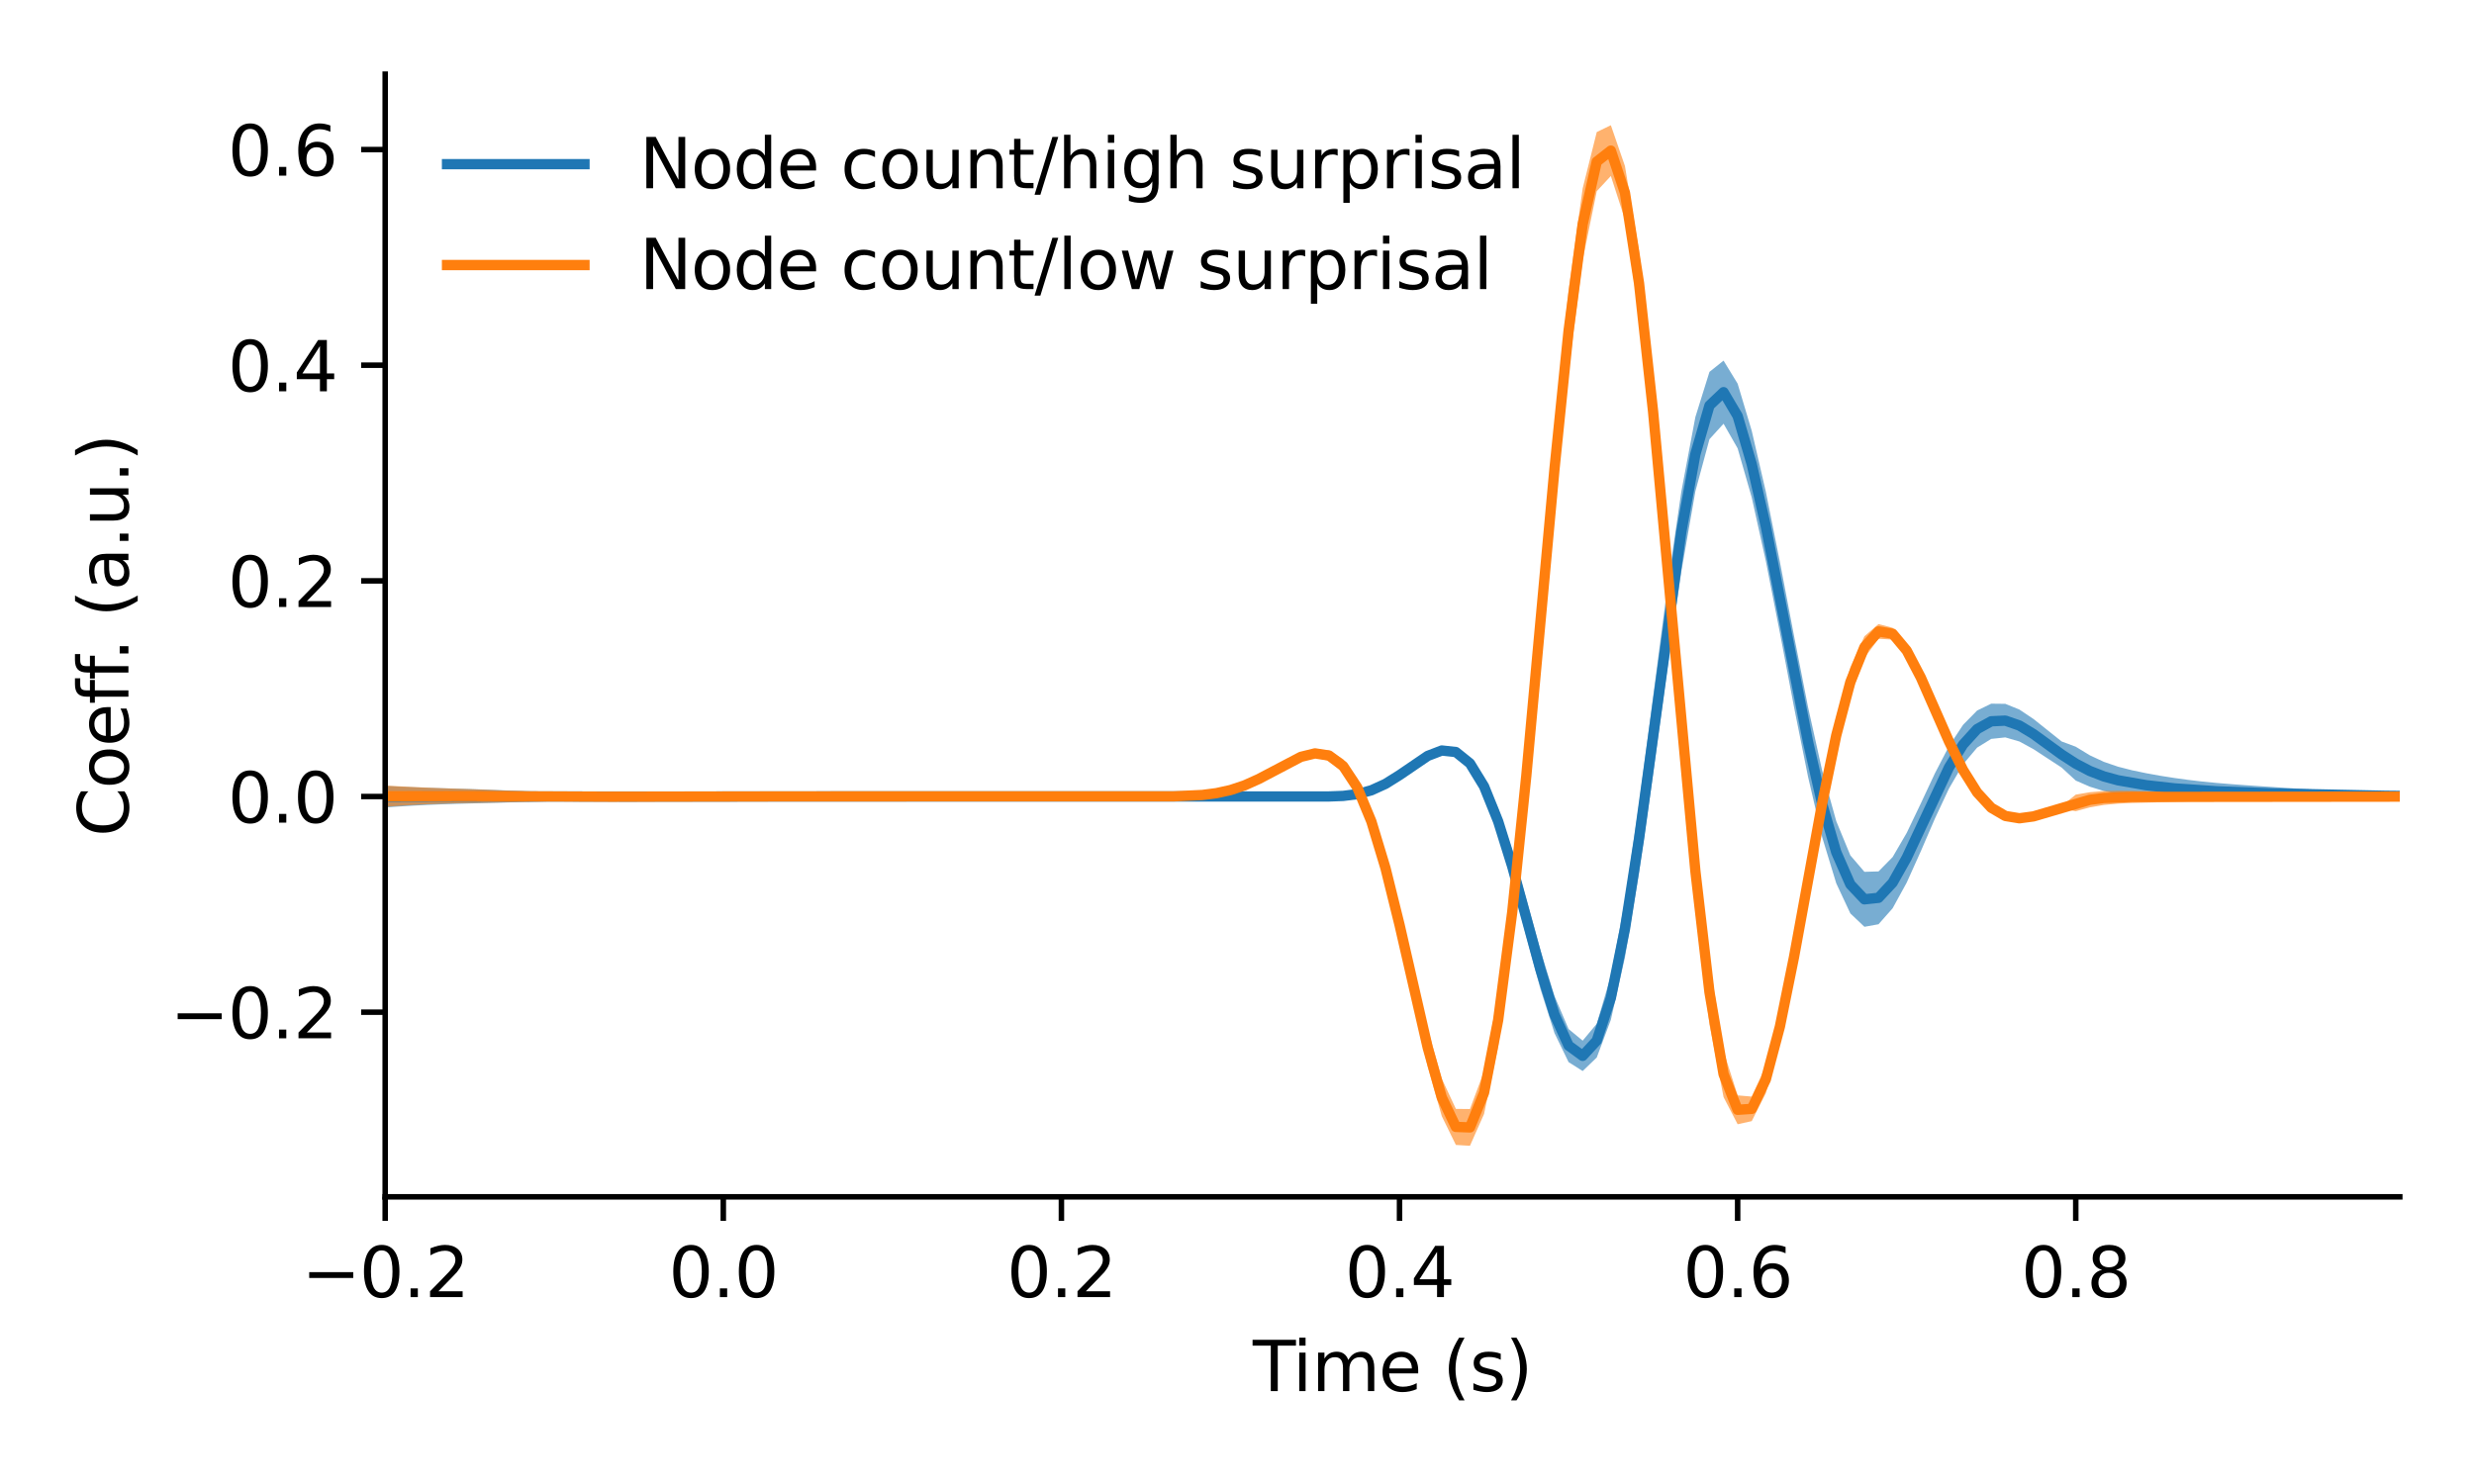 <?xml version="1.0" encoding="utf-8" standalone="no"?>
<!DOCTYPE svg PUBLIC "-//W3C//DTD SVG 1.1//EN"
  "http://www.w3.org/Graphics/SVG/1.1/DTD/svg11.dtd">
<svg xmlns:xlink="http://www.w3.org/1999/xlink" width="360pt" height="216pt" viewBox="0 0 360 216" xmlns="http://www.w3.org/2000/svg" version="1.1">
 <defs>
  <style type="text/css">*{stroke-linejoin: round; stroke-linecap: butt}</style>
 </defs>
 <g id="figure_1">
  <g id="patch_1">
   <path d="M 0 216 
L 360 216 
L 360 0 
L 0 0 
z
" style="fill: #ffffff"/>
  </g>
  <g id="axes_1">
   <g id="patch_2">
    <path d="M 56.05 174.2 
L 349.2 174.2 
L 349.2 10.8 
L 56.05 10.8 
z
" style="fill: #ffffff"/>
   </g>
   <g id="PolyCollection_1">
    <path d="M 56.05 114.39 
L 56.05 117.525 
L 58.1 117.387 
L 60.15 117.261 
L 62.2 117.154 
L 64.25 117.07 
L 66.3 117.002 
L 68.35 116.946 
L 70.4 116.891 
L 72.45 116.836 
L 74.5 116.779 
L 76.55 116.722 
L 78.6 116.666 
L 80.65 116.617 
L 82.7 116.576 
L 84.75 116.539 
L 86.8 116.503 
L 88.85 116.464 
L 90.9 116.422 
L 92.95 116.379 
L 95 116.339 
L 97.05 116.302 
L 99.1 116.269 
L 101.15 116.241 
L 103.2 116.218 
L 105.25 116.084 
L 107.3 116.077 
L 109.35 116.071 
L 111.4 116.065 
L 113.45 116.058 
L 115.5 116.05 
L 117.55 116.042 
L 119.6 116.034 
L 121.65 116.029 
L 123.7 116.024 
L 125.75 116.019 
L 127.8 116.015 
L 129.85 116.01 
L 131.9 116.006 
L 133.95 116.001 
L 136 115.997 
L 138.05 115.993 
L 140.1 115.99 
L 142.15 115.987 
L 144.2 115.985 
L 146.25 115.983 
L 148.3 115.981 
L 150.35 115.979 
L 152.4 115.976 
L 154.45 115.974 
L 156.5 115.972 
L 158.55 115.969 
L 160.6 115.968 
L 162.65 115.967 
L 164.7 115.967 
L 166.75 115.967 
L 168.8 115.967 
L 170.85 115.967 
L 172.9 115.967 
L 174.95 115.966 
L 177 115.965 
L 179.05 115.963 
L 181.1 115.961 
L 183.15 115.96 
L 185.2 115.959 
L 187.25 115.959 
L 189.3 115.96 
L 191.35 115.96 
L 193.4 115.951 
L 195.45 115.895 
L 197.5 115.705 
L 199.55 115.255 
L 201.6 114.45 
L 203.65 113.283 
L 205.7 111.881 
L 207.75 110.523 
L 209.8 109.657 
L 211.85 109.944 
L 213.9 111.952 
L 215.95 115.821 
L 218 121.461 
L 220.05 128.511 
L 222.1 136.308 
L 224.15 143.942 
L 226.2 150.371 
L 228.25 154.595 
L 230.3 155.893 
L 232.35 153.921 
L 234.4 148.435 
L 236.45 139.349 
L 238.5 127.106 
L 240.55 112.694 
L 242.6 97.519 
L 244.65 83.229 
L 246.7 71.515 
L 248.75 63.926 
L 250.8 61.671 
L 252.85 65.26 
L 254.9 72.407 
L 256.95 81.65 
L 259 92.107 
L 261.05 102.894 
L 263.1 113.085 
L 265.15 121.854 
L 267.2 128.574 
L 269.25 132.95 
L 271.3 134.898 
L 273.35 134.526 
L 275.4 132.207 
L 277.45 128.468 
L 279.5 123.911 
L 281.55 119.161 
L 283.6 114.78 
L 285.65 111.248 
L 287.7 108.817 
L 289.75 107.549 
L 291.8 107.33 
L 293.85 107.926 
L 295.9 109.041 
L 297.95 110.386 
L 300 111.723 
L 302.05 113.612 
L 304.1 114.504 
L 306.15 115.135 
L 308.2 115.554 
L 310.25 115.836 
L 312.3 116.031 
L 314.35 116.169 
L 316.4 116.261 
L 318.45 116.315 
L 320.5 116.354 
L 322.55 116.384 
L 324.6 116.408 
L 326.65 116.418 
L 328.7 116.42 
L 330.75 116.409 
L 332.8 116.387 
L 334.85 116.363 
L 336.9 116.352 
L 338.95 116.354 
L 341 116.36 
L 343.05 116.364 
L 345.1 116.357 
L 347.15 116.343 
L 349.2 116.325 
L 349.2 115.365 
L 349.2 115.365 
L 347.15 115.307 
L 345.1 115.245 
L 343.05 115.181 
L 341 115.109 
L 338.95 115.028 
L 336.9 114.932 
L 334.85 114.817 
L 332.8 114.687 
L 330.75 114.554 
L 328.7 114.42 
L 326.65 114.279 
L 324.6 114.129 
L 322.55 113.959 
L 320.5 113.759 
L 318.45 113.519 
L 316.4 113.237 
L 314.35 112.914 
L 312.3 112.544 
L 310.25 112.117 
L 308.2 111.592 
L 306.15 110.891 
L 304.1 109.938 
L 302.05 108.687 
L 300 107.923 
L 297.95 106.284 
L 295.9 104.651 
L 293.85 103.278 
L 291.8 102.444 
L 289.75 102.421 
L 287.7 103.419 
L 285.65 105.504 
L 283.6 108.623 
L 281.55 112.568 
L 279.5 116.95 
L 277.45 121.231 
L 275.4 124.753 
L 273.35 126.837 
L 271.3 126.898 
L 269.25 124.501 
L 267.2 119.52 
L 265.15 112.17 
L 263.1 102.941 
L 261.05 92.529 
L 259 81.781 
L 256.95 71.568 
L 254.9 62.705 
L 252.85 55.844 
L 250.8 52.489 
L 248.75 54.127 
L 246.7 60.696 
L 244.65 71.598 
L 242.6 85.679 
L 240.55 101.399 
L 238.5 117.066 
L 236.45 131.066 
L 234.4 142.042 
L 232.35 149.005 
L 230.3 151.47 
L 228.25 149.777 
L 226.2 144.979 
L 224.15 138.288 
L 222.1 130.864 
L 220.05 123.72 
L 218 117.64 
L 215.95 113.105 
L 213.9 110.271 
L 211.85 108.978 
L 209.8 108.817 
L 207.75 109.526 
L 205.7 110.835 
L 203.65 112.354 
L 201.6 113.746 
L 199.55 114.806 
L 197.5 115.472 
L 195.45 115.799 
L 193.4 115.901 
L 191.35 115.913 
L 189.3 115.914 
L 187.25 115.914 
L 185.2 115.914 
L 183.15 115.913 
L 181.1 115.91 
L 179.05 115.908 
L 177 115.906 
L 174.95 115.904 
L 172.9 115.903 
L 170.85 115.903 
L 168.8 115.904 
L 166.75 115.905 
L 164.7 115.906 
L 162.65 115.907 
L 160.6 115.906 
L 158.55 115.904 
L 156.5 115.902 
L 154.45 115.899 
L 152.4 115.896 
L 150.35 115.893 
L 148.3 115.89 
L 146.25 115.886 
L 144.2 115.882 
L 142.15 115.878 
L 140.1 115.875 
L 138.05 115.87 
L 136 115.865 
L 133.95 115.859 
L 131.9 115.853 
L 129.85 115.847 
L 127.8 115.84 
L 125.75 115.834 
L 123.7 115.827 
L 121.65 115.819 
L 119.6 115.809 
L 117.55 115.797 
L 115.5 115.783 
L 113.45 115.769 
L 111.4 115.756 
L 109.35 115.744 
L 107.3 115.73 
L 105.25 115.712 
L 103.2 115.631 
L 101.15 115.607 
L 99.1 115.579 
L 97.05 115.549 
L 95 115.52 
L 92.95 115.491 
L 90.9 115.466 
L 88.85 115.438 
L 86.8 115.408 
L 84.75 115.377 
L 82.7 115.343 
L 80.65 115.3 
L 78.6 115.24 
L 76.55 115.17 
L 74.5 115.086 
L 72.45 115 
L 70.4 114.917 
L 68.35 114.847 
L 66.3 114.787 
L 64.25 114.727 
L 62.2 114.661 
L 60.15 114.584 
L 58.1 114.492 
L 56.05 114.39 
z
" clip-path="url(#p61631b5251)" style="fill: #1f77b4; fill-opacity: 0.6"/>
   </g>
   <g id="PolyCollection_2">
    <path d="M 56.05 114.345 
L 56.05 117.441 
L 58.1 117.297 
L 60.15 117.169 
L 62.2 117.066 
L 64.25 116.987 
L 66.3 116.928 
L 68.35 116.886 
L 70.4 116.847 
L 72.45 116.811 
L 74.5 116.77 
L 76.55 116.723 
L 78.6 116.675 
L 80.65 116.629 
L 82.7 116.588 
L 84.75 116.551 
L 86.8 116.513 
L 88.85 116.473 
L 90.9 116.43 
L 92.95 116.387 
L 95 116.345 
L 97.05 116.307 
L 99.1 116.274 
L 101.15 116.244 
L 103.2 116.217 
L 105.25 116.076 
L 107.3 116.071 
L 109.35 116.068 
L 111.4 116.063 
L 113.45 116.059 
L 115.5 116.053 
L 117.55 116.046 
L 119.6 116.04 
L 121.65 116.034 
L 123.7 116.028 
L 125.75 116.023 
L 127.8 116.017 
L 129.85 116.012 
L 131.9 116.007 
L 133.95 116.002 
L 136 115.999 
L 138.05 115.997 
L 140.1 115.997 
L 142.15 115.996 
L 144.2 115.995 
L 146.25 115.992 
L 148.3 115.988 
L 150.35 115.982 
L 152.4 115.977 
L 154.45 115.972 
L 156.5 115.97 
L 158.55 115.969 
L 160.6 115.969 
L 162.65 115.969 
L 164.7 115.968 
L 166.75 115.964 
L 168.8 115.957 
L 170.85 115.938 
L 172.9 115.891 
L 174.95 115.782 
L 177 115.558 
L 179.05 115.158 
L 181.1 114.536 
L 183.15 113.678 
L 185.2 112.635 
L 187.25 111.544 
L 189.3 110.643 
L 191.35 110.25 
L 193.4 110.738 
L 195.45 112.506 
L 197.5 115.926 
L 199.55 121.231 
L 201.6 128.39 
L 203.65 137.015 
L 205.7 146.339 
L 207.75 155.258 
L 209.8 162.461 
L 211.85 166.649 
L 213.9 166.773 
L 215.95 162.138 
L 218 152.359 
L 220.05 137.544 
L 222.1 118.511 
L 224.15 96.801 
L 226.2 74.522 
L 228.25 54.077 
L 230.3 37.831 
L 232.35 27.83 
L 234.4 25.616 
L 236.45 31.939 
L 238.5 45.916 
L 240.55 65.522 
L 242.6 88.284 
L 244.65 111.486 
L 246.7 132.492 
L 248.75 149.103 
L 250.8 159.686 
L 252.85 163.636 
L 254.9 163.184 
L 256.95 159.122 
L 259 151.877 
L 261.05 142.175 
L 263.1 131.104 
L 265.15 119.888 
L 267.2 109.683 
L 269.25 101.43 
L 271.3 95.759 
L 273.35 92.974 
L 275.4 93.096 
L 277.45 95.684 
L 279.5 99.793 
L 281.55 104.526 
L 283.6 109.157 
L 285.65 113.151 
L 287.7 116.181 
L 289.75 118.137 
L 291.8 119.092 
L 293.85 119.275 
L 295.9 118.991 
L 297.95 118.408 
L 300 117.691 
L 302.05 118.072 
L 304.1 117.517 
L 306.15 117.159 
L 308.2 116.966 
L 310.25 116.874 
L 312.3 116.822 
L 314.35 116.776 
L 316.4 116.72 
L 318.45 116.654 
L 320.5 116.587 
L 322.55 116.521 
L 324.6 116.466 
L 326.65 116.417 
L 328.7 116.382 
L 330.75 116.355 
L 332.8 116.332 
L 334.85 116.311 
L 336.9 116.293 
L 338.95 116.278 
L 341 116.259 
L 343.05 116.24 
L 345.1 116.219 
L 347.15 116.198 
L 349.2 116.177 
L 349.2 115.724 
L 349.2 115.724 
L 347.15 115.704 
L 345.1 115.681 
L 343.05 115.656 
L 341 115.627 
L 338.95 115.595 
L 336.9 115.562 
L 334.85 115.528 
L 332.8 115.496 
L 330.75 115.468 
L 328.7 115.439 
L 326.65 115.408 
L 324.6 115.372 
L 322.55 115.333 
L 320.5 115.294 
L 318.45 115.258 
L 316.4 115.225 
L 314.35 115.192 
L 312.3 115.157 
L 310.25 115.116 
L 308.2 115.092 
L 306.15 115.137 
L 304.1 115.312 
L 302.05 115.66 
L 300 117.302 
L 297.95 118.017 
L 295.9 118.666 
L 293.85 118.931 
L 291.8 118.438 
L 289.75 116.996 
L 287.7 114.505 
L 285.65 110.992 
L 283.6 106.674 
L 281.55 101.958 
L 279.5 97.417 
L 277.45 93.702 
L 275.4 91.378 
L 273.35 90.837 
L 271.3 92.608 
L 269.25 97.12 
L 267.2 104.372 
L 265.15 113.937 
L 263.1 125.001 
L 261.05 136.442 
L 259 146.945 
L 256.95 155.12 
L 254.9 159.609 
L 252.85 159.434 
L 250.8 152.995 
L 248.75 139.735 
L 246.7 121.088 
L 244.65 99.035 
L 242.6 75.953 
L 240.55 54.354 
L 238.5 36.512 
L 236.45 24.163 
L 234.4 18.227 
L 232.35 19.22 
L 230.3 27.424 
L 228.25 42.204 
L 226.2 61.965 
L 224.15 84.484 
L 222.1 107.262 
L 220.05 127.945 
L 218 144.601 
L 215.95 155.94 
L 213.9 161.422 
L 211.85 161.399 
L 209.8 157.004 
L 207.75 149.715 
L 205.7 141.012 
L 203.65 132.196 
L 201.6 124.272 
L 199.55 117.884 
L 197.5 113.307 
L 195.45 110.502 
L 193.4 109.211 
L 191.35 109.064 
L 189.3 109.679 
L 187.25 110.73 
L 185.2 111.942 
L 183.15 113.106 
L 181.1 114.089 
L 179.05 114.832 
L 177 115.336 
L 174.95 115.642 
L 172.9 115.804 
L 170.85 115.877 
L 168.8 115.901 
L 166.75 115.906 
L 164.7 115.906 
L 162.65 115.905 
L 160.6 115.904 
L 158.55 115.904 
L 156.5 115.903 
L 154.45 115.9 
L 152.4 115.894 
L 150.35 115.887 
L 148.3 115.88 
L 146.25 115.874 
L 144.2 115.87 
L 142.15 115.868 
L 140.1 115.867 
L 138.05 115.865 
L 136 115.862 
L 133.95 115.858 
L 131.9 115.852 
L 129.85 115.845 
L 127.8 115.838 
L 125.75 115.831 
L 123.7 115.824 
L 121.65 115.816 
L 119.6 115.806 
L 117.55 115.794 
L 115.5 115.781 
L 113.45 115.769 
L 111.4 115.756 
L 109.35 115.742 
L 107.3 115.726 
L 105.25 115.707 
L 103.2 115.618 
L 101.15 115.591 
L 99.1 115.565 
L 97.05 115.539 
L 95 115.515 
L 92.95 115.493 
L 90.9 115.474 
L 88.85 115.455 
L 86.8 115.431 
L 84.75 115.402 
L 82.7 115.366 
L 80.65 115.319 
L 78.6 115.256 
L 76.55 115.184 
L 74.5 115.101 
L 72.45 115.016 
L 70.4 114.932 
L 68.35 114.856 
L 66.3 114.79 
L 64.25 114.722 
L 62.2 114.64 
L 60.15 114.548 
L 58.1 114.446 
L 56.05 114.345 
z
" clip-path="url(#p61631b5251)" style="fill: #ff7f0e; fill-opacity: 0.6"/>
   </g>
   <g id="matplotlib.axis_1">
    <g id="xtick_1">
     <g id="line2d_1">
      <defs>
       <path id="m1ef99e5345" d="M 0 0 
L 0 3.5 
" style="stroke: #000000; stroke-width: 0.8"/>
      </defs>
      <g>
       <use xlink:href="#m1ef99e5345" x="56.05" y="174.2" style="stroke: #000000; stroke-width: 0.8"/>
      </g>
     </g>
     <g id="text_1">
      <!-- −0.2 -->
      <g transform="translate(43.909 188.798)scale(0.1 -0.1)">
       <defs>
        <path id="DejaVuSans-2212" d="M 678 2272 
L 4684 2272 
L 4684 1741 
L 678 1741 
L 678 2272 
z
" transform="scale(0.016)"/>
        <path id="DejaVuSans-30" d="M 2034 4250 
Q 1547 4250 1301 3770 
Q 1056 3291 1056 2328 
Q 1056 1369 1301 889 
Q 1547 409 2034 409 
Q 2525 409 2770 889 
Q 3016 1369 3016 2328 
Q 3016 3291 2770 3770 
Q 2525 4250 2034 4250 
z
M 2034 4750 
Q 2819 4750 3233 4129 
Q 3647 3509 3647 2328 
Q 3647 1150 3233 529 
Q 2819 -91 2034 -91 
Q 1250 -91 836 529 
Q 422 1150 422 2328 
Q 422 3509 836 4129 
Q 1250 4750 2034 4750 
z
" transform="scale(0.016)"/>
        <path id="DejaVuSans-2e" d="M 684 794 
L 1344 794 
L 1344 0 
L 684 0 
L 684 794 
z
" transform="scale(0.016)"/>
        <path id="DejaVuSans-32" d="M 1228 531 
L 3431 531 
L 3431 0 
L 469 0 
L 469 531 
Q 828 903 1448 1529 
Q 2069 2156 2228 2338 
Q 2531 2678 2651 2914 
Q 2772 3150 2772 3378 
Q 2772 3750 2511 3984 
Q 2250 4219 1831 4219 
Q 1534 4219 1204 4116 
Q 875 4013 500 3803 
L 500 4441 
Q 881 4594 1212 4672 
Q 1544 4750 1819 4750 
Q 2544 4750 2975 4387 
Q 3406 4025 3406 3419 
Q 3406 3131 3298 2873 
Q 3191 2616 2906 2266 
Q 2828 2175 2409 1742 
Q 1991 1309 1228 531 
z
" transform="scale(0.016)"/>
       </defs>
       <use xlink:href="#DejaVuSans-2212"/>
       <use xlink:href="#DejaVuSans-30" x="83.789"/>
       <use xlink:href="#DejaVuSans-2e" x="147.412"/>
       <use xlink:href="#DejaVuSans-32" x="179.199"/>
      </g>
     </g>
    </g>
    <g id="xtick_2">
     <g id="line2d_2">
      <g>
       <use xlink:href="#m1ef99e5345" x="105.25" y="174.2" style="stroke: #000000; stroke-width: 0.8"/>
      </g>
     </g>
     <g id="text_2">
      <!-- 0.0 -->
      <g transform="translate(97.298 188.798)scale(0.1 -0.1)">
       <use xlink:href="#DejaVuSans-30"/>
       <use xlink:href="#DejaVuSans-2e" x="63.623"/>
       <use xlink:href="#DejaVuSans-30" x="95.41"/>
      </g>
     </g>
    </g>
    <g id="xtick_3">
     <g id="line2d_3">
      <g>
       <use xlink:href="#m1ef99e5345" x="154.45" y="174.2" style="stroke: #000000; stroke-width: 0.8"/>
      </g>
     </g>
     <g id="text_3">
      <!-- 0.2 -->
      <g transform="translate(146.498 188.798)scale(0.1 -0.1)">
       <use xlink:href="#DejaVuSans-30"/>
       <use xlink:href="#DejaVuSans-2e" x="63.623"/>
       <use xlink:href="#DejaVuSans-32" x="95.41"/>
      </g>
     </g>
    </g>
    <g id="xtick_4">
     <g id="line2d_4">
      <g>
       <use xlink:href="#m1ef99e5345" x="203.65" y="174.2" style="stroke: #000000; stroke-width: 0.8"/>
      </g>
     </g>
     <g id="text_4">
      <!-- 0.4 -->
      <g transform="translate(195.698 188.798)scale(0.1 -0.1)">
       <defs>
        <path id="DejaVuSans-34" d="M 2419 4116 
L 825 1625 
L 2419 1625 
L 2419 4116 
z
M 2253 4666 
L 3047 4666 
L 3047 1625 
L 3713 1625 
L 3713 1100 
L 3047 1100 
L 3047 0 
L 2419 0 
L 2419 1100 
L 313 1100 
L 313 1709 
L 2253 4666 
z
" transform="scale(0.016)"/>
       </defs>
       <use xlink:href="#DejaVuSans-30"/>
       <use xlink:href="#DejaVuSans-2e" x="63.623"/>
       <use xlink:href="#DejaVuSans-34" x="95.41"/>
      </g>
     </g>
    </g>
    <g id="xtick_5">
     <g id="line2d_5">
      <g>
       <use xlink:href="#m1ef99e5345" x="252.85" y="174.2" style="stroke: #000000; stroke-width: 0.8"/>
      </g>
     </g>
     <g id="text_5">
      <!-- 0.6 -->
      <g transform="translate(244.898 188.798)scale(0.1 -0.1)">
       <defs>
        <path id="DejaVuSans-36" d="M 2113 2584 
Q 1688 2584 1439 2293 
Q 1191 2003 1191 1497 
Q 1191 994 1439 701 
Q 1688 409 2113 409 
Q 2538 409 2786 701 
Q 3034 994 3034 1497 
Q 3034 2003 2786 2293 
Q 2538 2584 2113 2584 
z
M 3366 4563 
L 3366 3988 
Q 3128 4100 2886 4159 
Q 2644 4219 2406 4219 
Q 1781 4219 1451 3797 
Q 1122 3375 1075 2522 
Q 1259 2794 1537 2939 
Q 1816 3084 2150 3084 
Q 2853 3084 3261 2657 
Q 3669 2231 3669 1497 
Q 3669 778 3244 343 
Q 2819 -91 2113 -91 
Q 1303 -91 875 529 
Q 447 1150 447 2328 
Q 447 3434 972 4092 
Q 1497 4750 2381 4750 
Q 2619 4750 2861 4703 
Q 3103 4656 3366 4563 
z
" transform="scale(0.016)"/>
       </defs>
       <use xlink:href="#DejaVuSans-30"/>
       <use xlink:href="#DejaVuSans-2e" x="63.623"/>
       <use xlink:href="#DejaVuSans-36" x="95.41"/>
      </g>
     </g>
    </g>
    <g id="xtick_6">
     <g id="line2d_6">
      <g>
       <use xlink:href="#m1ef99e5345" x="302.05" y="174.2" style="stroke: #000000; stroke-width: 0.8"/>
      </g>
     </g>
     <g id="text_6">
      <!-- 0.8 -->
      <g transform="translate(294.098 188.798)scale(0.1 -0.1)">
       <defs>
        <path id="DejaVuSans-38" d="M 2034 2216 
Q 1584 2216 1326 1975 
Q 1069 1734 1069 1313 
Q 1069 891 1326 650 
Q 1584 409 2034 409 
Q 2484 409 2743 651 
Q 3003 894 3003 1313 
Q 3003 1734 2745 1975 
Q 2488 2216 2034 2216 
z
M 1403 2484 
Q 997 2584 770 2862 
Q 544 3141 544 3541 
Q 544 4100 942 4425 
Q 1341 4750 2034 4750 
Q 2731 4750 3128 4425 
Q 3525 4100 3525 3541 
Q 3525 3141 3298 2862 
Q 3072 2584 2669 2484 
Q 3125 2378 3379 2068 
Q 3634 1759 3634 1313 
Q 3634 634 3220 271 
Q 2806 -91 2034 -91 
Q 1263 -91 848 271 
Q 434 634 434 1313 
Q 434 1759 690 2068 
Q 947 2378 1403 2484 
z
M 1172 3481 
Q 1172 3119 1398 2916 
Q 1625 2713 2034 2713 
Q 2441 2713 2670 2916 
Q 2900 3119 2900 3481 
Q 2900 3844 2670 4047 
Q 2441 4250 2034 4250 
Q 1625 4250 1398 4047 
Q 1172 3844 1172 3481 
z
" transform="scale(0.016)"/>
       </defs>
       <use xlink:href="#DejaVuSans-30"/>
       <use xlink:href="#DejaVuSans-2e" x="63.623"/>
       <use xlink:href="#DejaVuSans-38" x="95.41"/>
      </g>
     </g>
    </g>
    <g id="text_7">
     <!-- Time (s) -->
     <g transform="translate(182.296 202.477)scale(0.1 -0.1)">
      <defs>
       <path id="DejaVuSans-54" d="M -19 4666 
L 3928 4666 
L 3928 4134 
L 2272 4134 
L 2272 0 
L 1638 0 
L 1638 4134 
L -19 4134 
L -19 4666 
z
" transform="scale(0.016)"/>
       <path id="DejaVuSans-69" d="M 603 3500 
L 1178 3500 
L 1178 0 
L 603 0 
L 603 3500 
z
M 603 4863 
L 1178 4863 
L 1178 4134 
L 603 4134 
L 603 4863 
z
" transform="scale(0.016)"/>
       <path id="DejaVuSans-6d" d="M 3328 2828 
Q 3544 3216 3844 3400 
Q 4144 3584 4550 3584 
Q 5097 3584 5394 3201 
Q 5691 2819 5691 2113 
L 5691 0 
L 5113 0 
L 5113 2094 
Q 5113 2597 4934 2840 
Q 4756 3084 4391 3084 
Q 3944 3084 3684 2787 
Q 3425 2491 3425 1978 
L 3425 0 
L 2847 0 
L 2847 2094 
Q 2847 2600 2669 2842 
Q 2491 3084 2119 3084 
Q 1678 3084 1418 2786 
Q 1159 2488 1159 1978 
L 1159 0 
L 581 0 
L 581 3500 
L 1159 3500 
L 1159 2956 
Q 1356 3278 1631 3431 
Q 1906 3584 2284 3584 
Q 2666 3584 2933 3390 
Q 3200 3197 3328 2828 
z
" transform="scale(0.016)"/>
       <path id="DejaVuSans-65" d="M 3597 1894 
L 3597 1613 
L 953 1613 
Q 991 1019 1311 708 
Q 1631 397 2203 397 
Q 2534 397 2845 478 
Q 3156 559 3463 722 
L 3463 178 
Q 3153 47 2828 -22 
Q 2503 -91 2169 -91 
Q 1331 -91 842 396 
Q 353 884 353 1716 
Q 353 2575 817 3079 
Q 1281 3584 2069 3584 
Q 2775 3584 3186 3129 
Q 3597 2675 3597 1894 
z
M 3022 2063 
Q 3016 2534 2758 2815 
Q 2500 3097 2075 3097 
Q 1594 3097 1305 2825 
Q 1016 2553 972 2059 
L 3022 2063 
z
" transform="scale(0.016)"/>
       <path id="DejaVuSans-20" transform="scale(0.016)"/>
       <path id="DejaVuSans-28" d="M 1984 4856 
Q 1566 4138 1362 3434 
Q 1159 2731 1159 2009 
Q 1159 1288 1364 580 
Q 1569 -128 1984 -844 
L 1484 -844 
Q 1016 -109 783 600 
Q 550 1309 550 2009 
Q 550 2706 781 3412 
Q 1013 4119 1484 4856 
L 1984 4856 
z
" transform="scale(0.016)"/>
       <path id="DejaVuSans-73" d="M 2834 3397 
L 2834 2853 
Q 2591 2978 2328 3040 
Q 2066 3103 1784 3103 
Q 1356 3103 1142 2972 
Q 928 2841 928 2578 
Q 928 2378 1081 2264 
Q 1234 2150 1697 2047 
L 1894 2003 
Q 2506 1872 2764 1633 
Q 3022 1394 3022 966 
Q 3022 478 2636 193 
Q 2250 -91 1575 -91 
Q 1294 -91 989 -36 
Q 684 19 347 128 
L 347 722 
Q 666 556 975 473 
Q 1284 391 1588 391 
Q 1994 391 2212 530 
Q 2431 669 2431 922 
Q 2431 1156 2273 1281 
Q 2116 1406 1581 1522 
L 1381 1569 
Q 847 1681 609 1914 
Q 372 2147 372 2553 
Q 372 3047 722 3315 
Q 1072 3584 1716 3584 
Q 2034 3584 2315 3537 
Q 2597 3491 2834 3397 
z
" transform="scale(0.016)"/>
       <path id="DejaVuSans-29" d="M 513 4856 
L 1013 4856 
Q 1481 4119 1714 3412 
Q 1947 2706 1947 2009 
Q 1947 1309 1714 600 
Q 1481 -109 1013 -844 
L 513 -844 
Q 928 -128 1133 580 
Q 1338 1288 1338 2009 
Q 1338 2731 1133 3434 
Q 928 4138 513 4856 
z
" transform="scale(0.016)"/>
      </defs>
      <use xlink:href="#DejaVuSans-54"/>
      <use xlink:href="#DejaVuSans-69" x="57.959"/>
      <use xlink:href="#DejaVuSans-6d" x="85.742"/>
      <use xlink:href="#DejaVuSans-65" x="183.154"/>
      <use xlink:href="#DejaVuSans-20" x="244.678"/>
      <use xlink:href="#DejaVuSans-28" x="276.465"/>
      <use xlink:href="#DejaVuSans-73" x="315.479"/>
      <use xlink:href="#DejaVuSans-29" x="367.578"/>
     </g>
    </g>
   </g>
   <g id="matplotlib.axis_2">
    <g id="ytick_1">
     <g id="line2d_7">
      <defs>
       <path id="m88061aa655" d="M 0 0 
L -3.5 0 
" style="stroke: #000000; stroke-width: 0.8"/>
      </defs>
      <g>
       <use xlink:href="#m88061aa655" x="56.05" y="147.328" style="stroke: #000000; stroke-width: 0.8"/>
      </g>
     </g>
     <g id="text_8">
      <!-- −0.2 -->
      <g transform="translate(24.767 151.127)scale(0.1 -0.1)">
       <use xlink:href="#DejaVuSans-2212"/>
       <use xlink:href="#DejaVuSans-30" x="83.789"/>
       <use xlink:href="#DejaVuSans-2e" x="147.412"/>
       <use xlink:href="#DejaVuSans-32" x="179.199"/>
      </g>
     </g>
    </g>
    <g id="ytick_2">
     <g id="line2d_8">
      <g>
       <use xlink:href="#m88061aa655" x="56.05" y="115.937" style="stroke: #000000; stroke-width: 0.8"/>
      </g>
     </g>
     <g id="text_9">
      <!-- 0.0 -->
      <g transform="translate(33.147 119.736)scale(0.1 -0.1)">
       <use xlink:href="#DejaVuSans-30"/>
       <use xlink:href="#DejaVuSans-2e" x="63.623"/>
       <use xlink:href="#DejaVuSans-30" x="95.41"/>
      </g>
     </g>
    </g>
    <g id="ytick_3">
     <g id="line2d_9">
      <g>
       <use xlink:href="#m88061aa655" x="56.05" y="84.546" style="stroke: #000000; stroke-width: 0.8"/>
      </g>
     </g>
     <g id="text_10">
      <!-- 0.2 -->
      <g transform="translate(33.147 88.345)scale(0.1 -0.1)">
       <use xlink:href="#DejaVuSans-30"/>
       <use xlink:href="#DejaVuSans-2e" x="63.623"/>
       <use xlink:href="#DejaVuSans-32" x="95.41"/>
      </g>
     </g>
    </g>
    <g id="ytick_4">
     <g id="line2d_10">
      <g>
       <use xlink:href="#m88061aa655" x="56.05" y="53.155" style="stroke: #000000; stroke-width: 0.8"/>
      </g>
     </g>
     <g id="text_11">
      <!-- 0.4 -->
      <g transform="translate(33.147 56.955)scale(0.1 -0.1)">
       <use xlink:href="#DejaVuSans-30"/>
       <use xlink:href="#DejaVuSans-2e" x="63.623"/>
       <use xlink:href="#DejaVuSans-34" x="95.41"/>
      </g>
     </g>
    </g>
    <g id="ytick_5">
     <g id="line2d_11">
      <g>
       <use xlink:href="#m88061aa655" x="56.05" y="21.765" style="stroke: #000000; stroke-width: 0.8"/>
      </g>
     </g>
     <g id="text_12">
      <!-- 0.6 -->
      <g transform="translate(33.147 25.564)scale(0.1 -0.1)">
       <use xlink:href="#DejaVuSans-30"/>
       <use xlink:href="#DejaVuSans-2e" x="63.623"/>
       <use xlink:href="#DejaVuSans-36" x="95.41"/>
      </g>
     </g>
    </g>
    <g id="text_13">
     <!-- Coeff. (a.u.) -->
     <g transform="translate(18.688 121.776)rotate(-90)scale(0.1 -0.1)">
      <defs>
       <path id="DejaVuSans-43" d="M 4122 4306 
L 4122 3641 
Q 3803 3938 3442 4084 
Q 3081 4231 2675 4231 
Q 1875 4231 1450 3742 
Q 1025 3253 1025 2328 
Q 1025 1406 1450 917 
Q 1875 428 2675 428 
Q 3081 428 3442 575 
Q 3803 722 4122 1019 
L 4122 359 
Q 3791 134 3420 21 
Q 3050 -91 2638 -91 
Q 1578 -91 968 557 
Q 359 1206 359 2328 
Q 359 3453 968 4101 
Q 1578 4750 2638 4750 
Q 3056 4750 3426 4639 
Q 3797 4528 4122 4306 
z
" transform="scale(0.016)"/>
       <path id="DejaVuSans-6f" d="M 1959 3097 
Q 1497 3097 1228 2736 
Q 959 2375 959 1747 
Q 959 1119 1226 758 
Q 1494 397 1959 397 
Q 2419 397 2687 759 
Q 2956 1122 2956 1747 
Q 2956 2369 2687 2733 
Q 2419 3097 1959 3097 
z
M 1959 3584 
Q 2709 3584 3137 3096 
Q 3566 2609 3566 1747 
Q 3566 888 3137 398 
Q 2709 -91 1959 -91 
Q 1206 -91 779 398 
Q 353 888 353 1747 
Q 353 2609 779 3096 
Q 1206 3584 1959 3584 
z
" transform="scale(0.016)"/>
       <path id="DejaVuSans-66" d="M 2375 4863 
L 2375 4384 
L 1825 4384 
Q 1516 4384 1395 4259 
Q 1275 4134 1275 3809 
L 1275 3500 
L 2222 3500 
L 2222 3053 
L 1275 3053 
L 1275 0 
L 697 0 
L 697 3053 
L 147 3053 
L 147 3500 
L 697 3500 
L 697 3744 
Q 697 4328 969 4595 
Q 1241 4863 1831 4863 
L 2375 4863 
z
" transform="scale(0.016)"/>
       <path id="DejaVuSans-61" d="M 2194 1759 
Q 1497 1759 1228 1600 
Q 959 1441 959 1056 
Q 959 750 1161 570 
Q 1363 391 1709 391 
Q 2188 391 2477 730 
Q 2766 1069 2766 1631 
L 2766 1759 
L 2194 1759 
z
M 3341 1997 
L 3341 0 
L 2766 0 
L 2766 531 
Q 2569 213 2275 61 
Q 1981 -91 1556 -91 
Q 1019 -91 701 211 
Q 384 513 384 1019 
Q 384 1609 779 1909 
Q 1175 2209 1959 2209 
L 2766 2209 
L 2766 2266 
Q 2766 2663 2505 2880 
Q 2244 3097 1772 3097 
Q 1472 3097 1187 3025 
Q 903 2953 641 2809 
L 641 3341 
Q 956 3463 1253 3523 
Q 1550 3584 1831 3584 
Q 2591 3584 2966 3190 
Q 3341 2797 3341 1997 
z
" transform="scale(0.016)"/>
       <path id="DejaVuSans-75" d="M 544 1381 
L 544 3500 
L 1119 3500 
L 1119 1403 
Q 1119 906 1312 657 
Q 1506 409 1894 409 
Q 2359 409 2629 706 
Q 2900 1003 2900 1516 
L 2900 3500 
L 3475 3500 
L 3475 0 
L 2900 0 
L 2900 538 
Q 2691 219 2414 64 
Q 2138 -91 1772 -91 
Q 1169 -91 856 284 
Q 544 659 544 1381 
z
M 1991 3584 
L 1991 3584 
z
" transform="scale(0.016)"/>
      </defs>
      <use xlink:href="#DejaVuSans-43"/>
      <use xlink:href="#DejaVuSans-6f" x="69.824"/>
      <use xlink:href="#DejaVuSans-65" x="131.006"/>
      <use xlink:href="#DejaVuSans-66" x="192.529"/>
      <use xlink:href="#DejaVuSans-66" x="227.734"/>
      <use xlink:href="#DejaVuSans-2e" x="255.689"/>
      <use xlink:href="#DejaVuSans-20" x="287.477"/>
      <use xlink:href="#DejaVuSans-28" x="319.264"/>
      <use xlink:href="#DejaVuSans-61" x="358.277"/>
      <use xlink:href="#DejaVuSans-2e" x="419.557"/>
      <use xlink:href="#DejaVuSans-75" x="451.344"/>
      <use xlink:href="#DejaVuSans-2e" x="514.723"/>
      <use xlink:href="#DejaVuSans-29" x="546.51"/>
     </g>
    </g>
   </g>
   <g id="line2d_12">
    <path d="M 56.05 115.958 
L 72.45 115.918 
L 90.9 115.944 
L 121.65 115.924 
L 193.4 115.926 
L 195.45 115.847 
L 197.5 115.589 
L 199.55 115.031 
L 201.6 114.098 
L 203.65 112.818 
L 207.75 110.025 
L 209.8 109.237 
L 211.85 109.461 
L 213.9 111.112 
L 215.95 114.463 
L 218 119.551 
L 220.05 126.116 
L 224.15 141.115 
L 226.2 147.675 
L 228.25 152.186 
L 230.3 153.681 
L 232.35 151.463 
L 234.4 145.238 
L 236.45 135.208 
L 238.5 122.086 
L 244.65 77.414 
L 246.7 66.105 
L 248.75 59.027 
L 250.8 57.08 
L 252.85 60.552 
L 254.9 67.556 
L 256.95 76.609 
L 263.1 108.013 
L 265.15 117.012 
L 267.2 124.047 
L 269.25 128.726 
L 271.3 130.898 
L 273.35 130.681 
L 275.4 128.48 
L 277.45 124.849 
L 283.6 111.701 
L 285.65 108.376 
L 287.7 106.118 
L 289.75 104.985 
L 291.8 104.887 
L 293.85 105.602 
L 295.9 106.846 
L 300 109.823 
L 302.05 111.149 
L 304.1 112.221 
L 306.15 113.013 
L 308.2 113.573 
L 312.3 114.288 
L 316.4 114.749 
L 322.55 115.172 
L 330.75 115.481 
L 347.15 115.825 
L 349.2 115.845 
L 349.2 115.845 
" clip-path="url(#p61631b5251)" style="fill: none; stroke: #1f77b4; stroke-width: 1.5; stroke-linecap: square"/>
   </g>
   <g id="line2d_13">
    <path d="M 56.05 115.893 
L 68.35 115.871 
L 88.85 115.964 
L 115.5 115.917 
L 170.85 115.907 
L 174.95 115.712 
L 177 115.447 
L 179.05 114.995 
L 181.1 114.313 
L 183.15 113.392 
L 189.3 110.161 
L 191.35 109.657 
L 193.4 109.974 
L 195.45 111.504 
L 197.5 114.617 
L 199.55 119.558 
L 201.6 126.331 
L 203.65 134.605 
L 207.75 152.486 
L 209.8 159.733 
L 211.85 164.024 
L 213.9 164.098 
L 215.95 159.039 
L 218 148.48 
L 220.05 132.744 
L 222.1 112.887 
L 226.2 68.244 
L 228.25 48.14 
L 230.3 32.627 
L 232.35 23.525 
L 234.4 21.922 
L 236.45 28.051 
L 238.5 41.214 
L 240.55 59.938 
L 246.7 126.79 
L 248.75 144.419 
L 250.8 156.341 
L 252.85 161.535 
L 254.9 161.396 
L 256.95 157.121 
L 259 149.411 
L 261.05 139.308 
L 265.15 116.913 
L 267.2 107.028 
L 269.25 99.275 
L 271.3 94.184 
L 273.35 91.905 
L 275.4 92.237 
L 277.45 94.693 
L 279.5 98.605 
L 283.6 107.915 
L 285.65 112.072 
L 287.7 115.343 
L 289.75 117.567 
L 291.8 118.765 
L 293.85 119.103 
L 295.9 118.828 
L 304.1 116.415 
L 306.15 116.148 
L 310.25 115.995 
L 349.2 115.951 
L 349.2 115.951 
" clip-path="url(#p61631b5251)" style="fill: none; stroke: #ff7f0e; stroke-width: 1.5; stroke-linecap: square"/>
   </g>
   <g id="patch_3">
    <path d="M 56.05 174.2 
L 56.05 10.8 
" style="fill: none; stroke: #000000; stroke-width: 0.8; stroke-linejoin: miter; stroke-linecap: square"/>
   </g>
   <g id="patch_4">
    <path d="M 56.05 174.2 
L 349.2 174.2 
" style="fill: none; stroke: #000000; stroke-width: 0.8; stroke-linejoin: miter; stroke-linecap: square"/>
   </g>
   <g id="legend_1">
    <g id="line2d_14">
     <path d="M 65.05 23.898 
L 75.05 23.898 
L 85.05 23.898 
" style="fill: none; stroke: #1f77b4; stroke-width: 1.5; stroke-linecap: square"/>
    </g>
    <g id="text_14">
     <!-- Node count/high surprisal -->
     <g transform="translate(93.05 27.398)scale(0.1 -0.1)">
      <defs>
       <path id="DejaVuSans-4e" d="M 628 4666 
L 1478 4666 
L 3547 763 
L 3547 4666 
L 4159 4666 
L 4159 0 
L 3309 0 
L 1241 3903 
L 1241 0 
L 628 0 
L 628 4666 
z
" transform="scale(0.016)"/>
       <path id="DejaVuSans-64" d="M 2906 2969 
L 2906 4863 
L 3481 4863 
L 3481 0 
L 2906 0 
L 2906 525 
Q 2725 213 2448 61 
Q 2172 -91 1784 -91 
Q 1150 -91 751 415 
Q 353 922 353 1747 
Q 353 2572 751 3078 
Q 1150 3584 1784 3584 
Q 2172 3584 2448 3432 
Q 2725 3281 2906 2969 
z
M 947 1747 
Q 947 1113 1208 752 
Q 1469 391 1925 391 
Q 2381 391 2643 752 
Q 2906 1113 2906 1747 
Q 2906 2381 2643 2742 
Q 2381 3103 1925 3103 
Q 1469 3103 1208 2742 
Q 947 2381 947 1747 
z
" transform="scale(0.016)"/>
       <path id="DejaVuSans-63" d="M 3122 3366 
L 3122 2828 
Q 2878 2963 2633 3030 
Q 2388 3097 2138 3097 
Q 1578 3097 1268 2742 
Q 959 2388 959 1747 
Q 959 1106 1268 751 
Q 1578 397 2138 397 
Q 2388 397 2633 464 
Q 2878 531 3122 666 
L 3122 134 
Q 2881 22 2623 -34 
Q 2366 -91 2075 -91 
Q 1284 -91 818 406 
Q 353 903 353 1747 
Q 353 2603 823 3093 
Q 1294 3584 2113 3584 
Q 2378 3584 2631 3529 
Q 2884 3475 3122 3366 
z
" transform="scale(0.016)"/>
       <path id="DejaVuSans-6e" d="M 3513 2113 
L 3513 0 
L 2938 0 
L 2938 2094 
Q 2938 2591 2744 2837 
Q 2550 3084 2163 3084 
Q 1697 3084 1428 2787 
Q 1159 2491 1159 1978 
L 1159 0 
L 581 0 
L 581 3500 
L 1159 3500 
L 1159 2956 
Q 1366 3272 1645 3428 
Q 1925 3584 2291 3584 
Q 2894 3584 3203 3211 
Q 3513 2838 3513 2113 
z
" transform="scale(0.016)"/>
       <path id="DejaVuSans-74" d="M 1172 4494 
L 1172 3500 
L 2356 3500 
L 2356 3053 
L 1172 3053 
L 1172 1153 
Q 1172 725 1289 603 
Q 1406 481 1766 481 
L 2356 481 
L 2356 0 
L 1766 0 
Q 1100 0 847 248 
Q 594 497 594 1153 
L 594 3053 
L 172 3053 
L 172 3500 
L 594 3500 
L 594 4494 
L 1172 4494 
z
" transform="scale(0.016)"/>
       <path id="DejaVuSans-2f" d="M 1625 4666 
L 2156 4666 
L 531 -594 
L 0 -594 
L 1625 4666 
z
" transform="scale(0.016)"/>
       <path id="DejaVuSans-68" d="M 3513 2113 
L 3513 0 
L 2938 0 
L 2938 2094 
Q 2938 2591 2744 2837 
Q 2550 3084 2163 3084 
Q 1697 3084 1428 2787 
Q 1159 2491 1159 1978 
L 1159 0 
L 581 0 
L 581 4863 
L 1159 4863 
L 1159 2956 
Q 1366 3272 1645 3428 
Q 1925 3584 2291 3584 
Q 2894 3584 3203 3211 
Q 3513 2838 3513 2113 
z
" transform="scale(0.016)"/>
       <path id="DejaVuSans-67" d="M 2906 1791 
Q 2906 2416 2648 2759 
Q 2391 3103 1925 3103 
Q 1463 3103 1205 2759 
Q 947 2416 947 1791 
Q 947 1169 1205 825 
Q 1463 481 1925 481 
Q 2391 481 2648 825 
Q 2906 1169 2906 1791 
z
M 3481 434 
Q 3481 -459 3084 -895 
Q 2688 -1331 1869 -1331 
Q 1566 -1331 1297 -1286 
Q 1028 -1241 775 -1147 
L 775 -588 
Q 1028 -725 1275 -790 
Q 1522 -856 1778 -856 
Q 2344 -856 2625 -561 
Q 2906 -266 2906 331 
L 2906 616 
Q 2728 306 2450 153 
Q 2172 0 1784 0 
Q 1141 0 747 490 
Q 353 981 353 1791 
Q 353 2603 747 3093 
Q 1141 3584 1784 3584 
Q 2172 3584 2450 3431 
Q 2728 3278 2906 2969 
L 2906 3500 
L 3481 3500 
L 3481 434 
z
" transform="scale(0.016)"/>
       <path id="DejaVuSans-72" d="M 2631 2963 
Q 2534 3019 2420 3045 
Q 2306 3072 2169 3072 
Q 1681 3072 1420 2755 
Q 1159 2438 1159 1844 
L 1159 0 
L 581 0 
L 581 3500 
L 1159 3500 
L 1159 2956 
Q 1341 3275 1631 3429 
Q 1922 3584 2338 3584 
Q 2397 3584 2469 3576 
Q 2541 3569 2628 3553 
L 2631 2963 
z
" transform="scale(0.016)"/>
       <path id="DejaVuSans-70" d="M 1159 525 
L 1159 -1331 
L 581 -1331 
L 581 3500 
L 1159 3500 
L 1159 2969 
Q 1341 3281 1617 3432 
Q 1894 3584 2278 3584 
Q 2916 3584 3314 3078 
Q 3713 2572 3713 1747 
Q 3713 922 3314 415 
Q 2916 -91 2278 -91 
Q 1894 -91 1617 61 
Q 1341 213 1159 525 
z
M 3116 1747 
Q 3116 2381 2855 2742 
Q 2594 3103 2138 3103 
Q 1681 3103 1420 2742 
Q 1159 2381 1159 1747 
Q 1159 1113 1420 752 
Q 1681 391 2138 391 
Q 2594 391 2855 752 
Q 3116 1113 3116 1747 
z
" transform="scale(0.016)"/>
       <path id="DejaVuSans-6c" d="M 603 4863 
L 1178 4863 
L 1178 0 
L 603 0 
L 603 4863 
z
" transform="scale(0.016)"/>
      </defs>
      <use xlink:href="#DejaVuSans-4e"/>
      <use xlink:href="#DejaVuSans-6f" x="74.805"/>
      <use xlink:href="#DejaVuSans-64" x="135.986"/>
      <use xlink:href="#DejaVuSans-65" x="199.463"/>
      <use xlink:href="#DejaVuSans-20" x="260.986"/>
      <use xlink:href="#DejaVuSans-63" x="292.773"/>
      <use xlink:href="#DejaVuSans-6f" x="347.754"/>
      <use xlink:href="#DejaVuSans-75" x="408.936"/>
      <use xlink:href="#DejaVuSans-6e" x="472.314"/>
      <use xlink:href="#DejaVuSans-74" x="535.693"/>
      <use xlink:href="#DejaVuSans-2f" x="574.902"/>
      <use xlink:href="#DejaVuSans-68" x="608.594"/>
      <use xlink:href="#DejaVuSans-69" x="671.973"/>
      <use xlink:href="#DejaVuSans-67" x="699.756"/>
      <use xlink:href="#DejaVuSans-68" x="763.232"/>
      <use xlink:href="#DejaVuSans-20" x="826.611"/>
      <use xlink:href="#DejaVuSans-73" x="858.398"/>
      <use xlink:href="#DejaVuSans-75" x="910.498"/>
      <use xlink:href="#DejaVuSans-72" x="973.877"/>
      <use xlink:href="#DejaVuSans-70" x="1014.99"/>
      <use xlink:href="#DejaVuSans-72" x="1078.467"/>
      <use xlink:href="#DejaVuSans-69" x="1119.58"/>
      <use xlink:href="#DejaVuSans-73" x="1147.363"/>
      <use xlink:href="#DejaVuSans-61" x="1199.463"/>
      <use xlink:href="#DejaVuSans-6c" x="1260.742"/>
     </g>
    </g>
    <g id="line2d_15">
     <path d="M 65.05 38.577 
L 75.05 38.577 
L 85.05 38.577 
" style="fill: none; stroke: #ff7f0e; stroke-width: 1.5; stroke-linecap: square"/>
    </g>
    <g id="text_15">
     <!-- Node count/low surprisal -->
     <g transform="translate(93.05 42.077)scale(0.1 -0.1)">
      <defs>
       <path id="DejaVuSans-77" d="M 269 3500 
L 844 3500 
L 1563 769 
L 2278 3500 
L 2956 3500 
L 3675 769 
L 4391 3500 
L 4966 3500 
L 4050 0 
L 3372 0 
L 2619 2869 
L 1863 0 
L 1184 0 
L 269 3500 
z
" transform="scale(0.016)"/>
      </defs>
      <use xlink:href="#DejaVuSans-4e"/>
      <use xlink:href="#DejaVuSans-6f" x="74.805"/>
      <use xlink:href="#DejaVuSans-64" x="135.986"/>
      <use xlink:href="#DejaVuSans-65" x="199.463"/>
      <use xlink:href="#DejaVuSans-20" x="260.986"/>
      <use xlink:href="#DejaVuSans-63" x="292.773"/>
      <use xlink:href="#DejaVuSans-6f" x="347.754"/>
      <use xlink:href="#DejaVuSans-75" x="408.936"/>
      <use xlink:href="#DejaVuSans-6e" x="472.314"/>
      <use xlink:href="#DejaVuSans-74" x="535.693"/>
      <use xlink:href="#DejaVuSans-2f" x="574.902"/>
      <use xlink:href="#DejaVuSans-6c" x="608.594"/>
      <use xlink:href="#DejaVuSans-6f" x="636.377"/>
      <use xlink:href="#DejaVuSans-77" x="697.559"/>
      <use xlink:href="#DejaVuSans-20" x="779.346"/>
      <use xlink:href="#DejaVuSans-73" x="811.133"/>
      <use xlink:href="#DejaVuSans-75" x="863.232"/>
      <use xlink:href="#DejaVuSans-72" x="926.611"/>
      <use xlink:href="#DejaVuSans-70" x="967.725"/>
      <use xlink:href="#DejaVuSans-72" x="1031.201"/>
      <use xlink:href="#DejaVuSans-69" x="1072.314"/>
      <use xlink:href="#DejaVuSans-73" x="1100.098"/>
      <use xlink:href="#DejaVuSans-61" x="1152.197"/>
      <use xlink:href="#DejaVuSans-6c" x="1213.477"/>
     </g>
    </g>
   </g>
  </g>
 </g>
 <defs>
  <clipPath id="p61631b5251">
   <rect x="56.05" y="10.8" width="293.15" height="163.4"/>
  </clipPath>
 </defs>
</svg>
